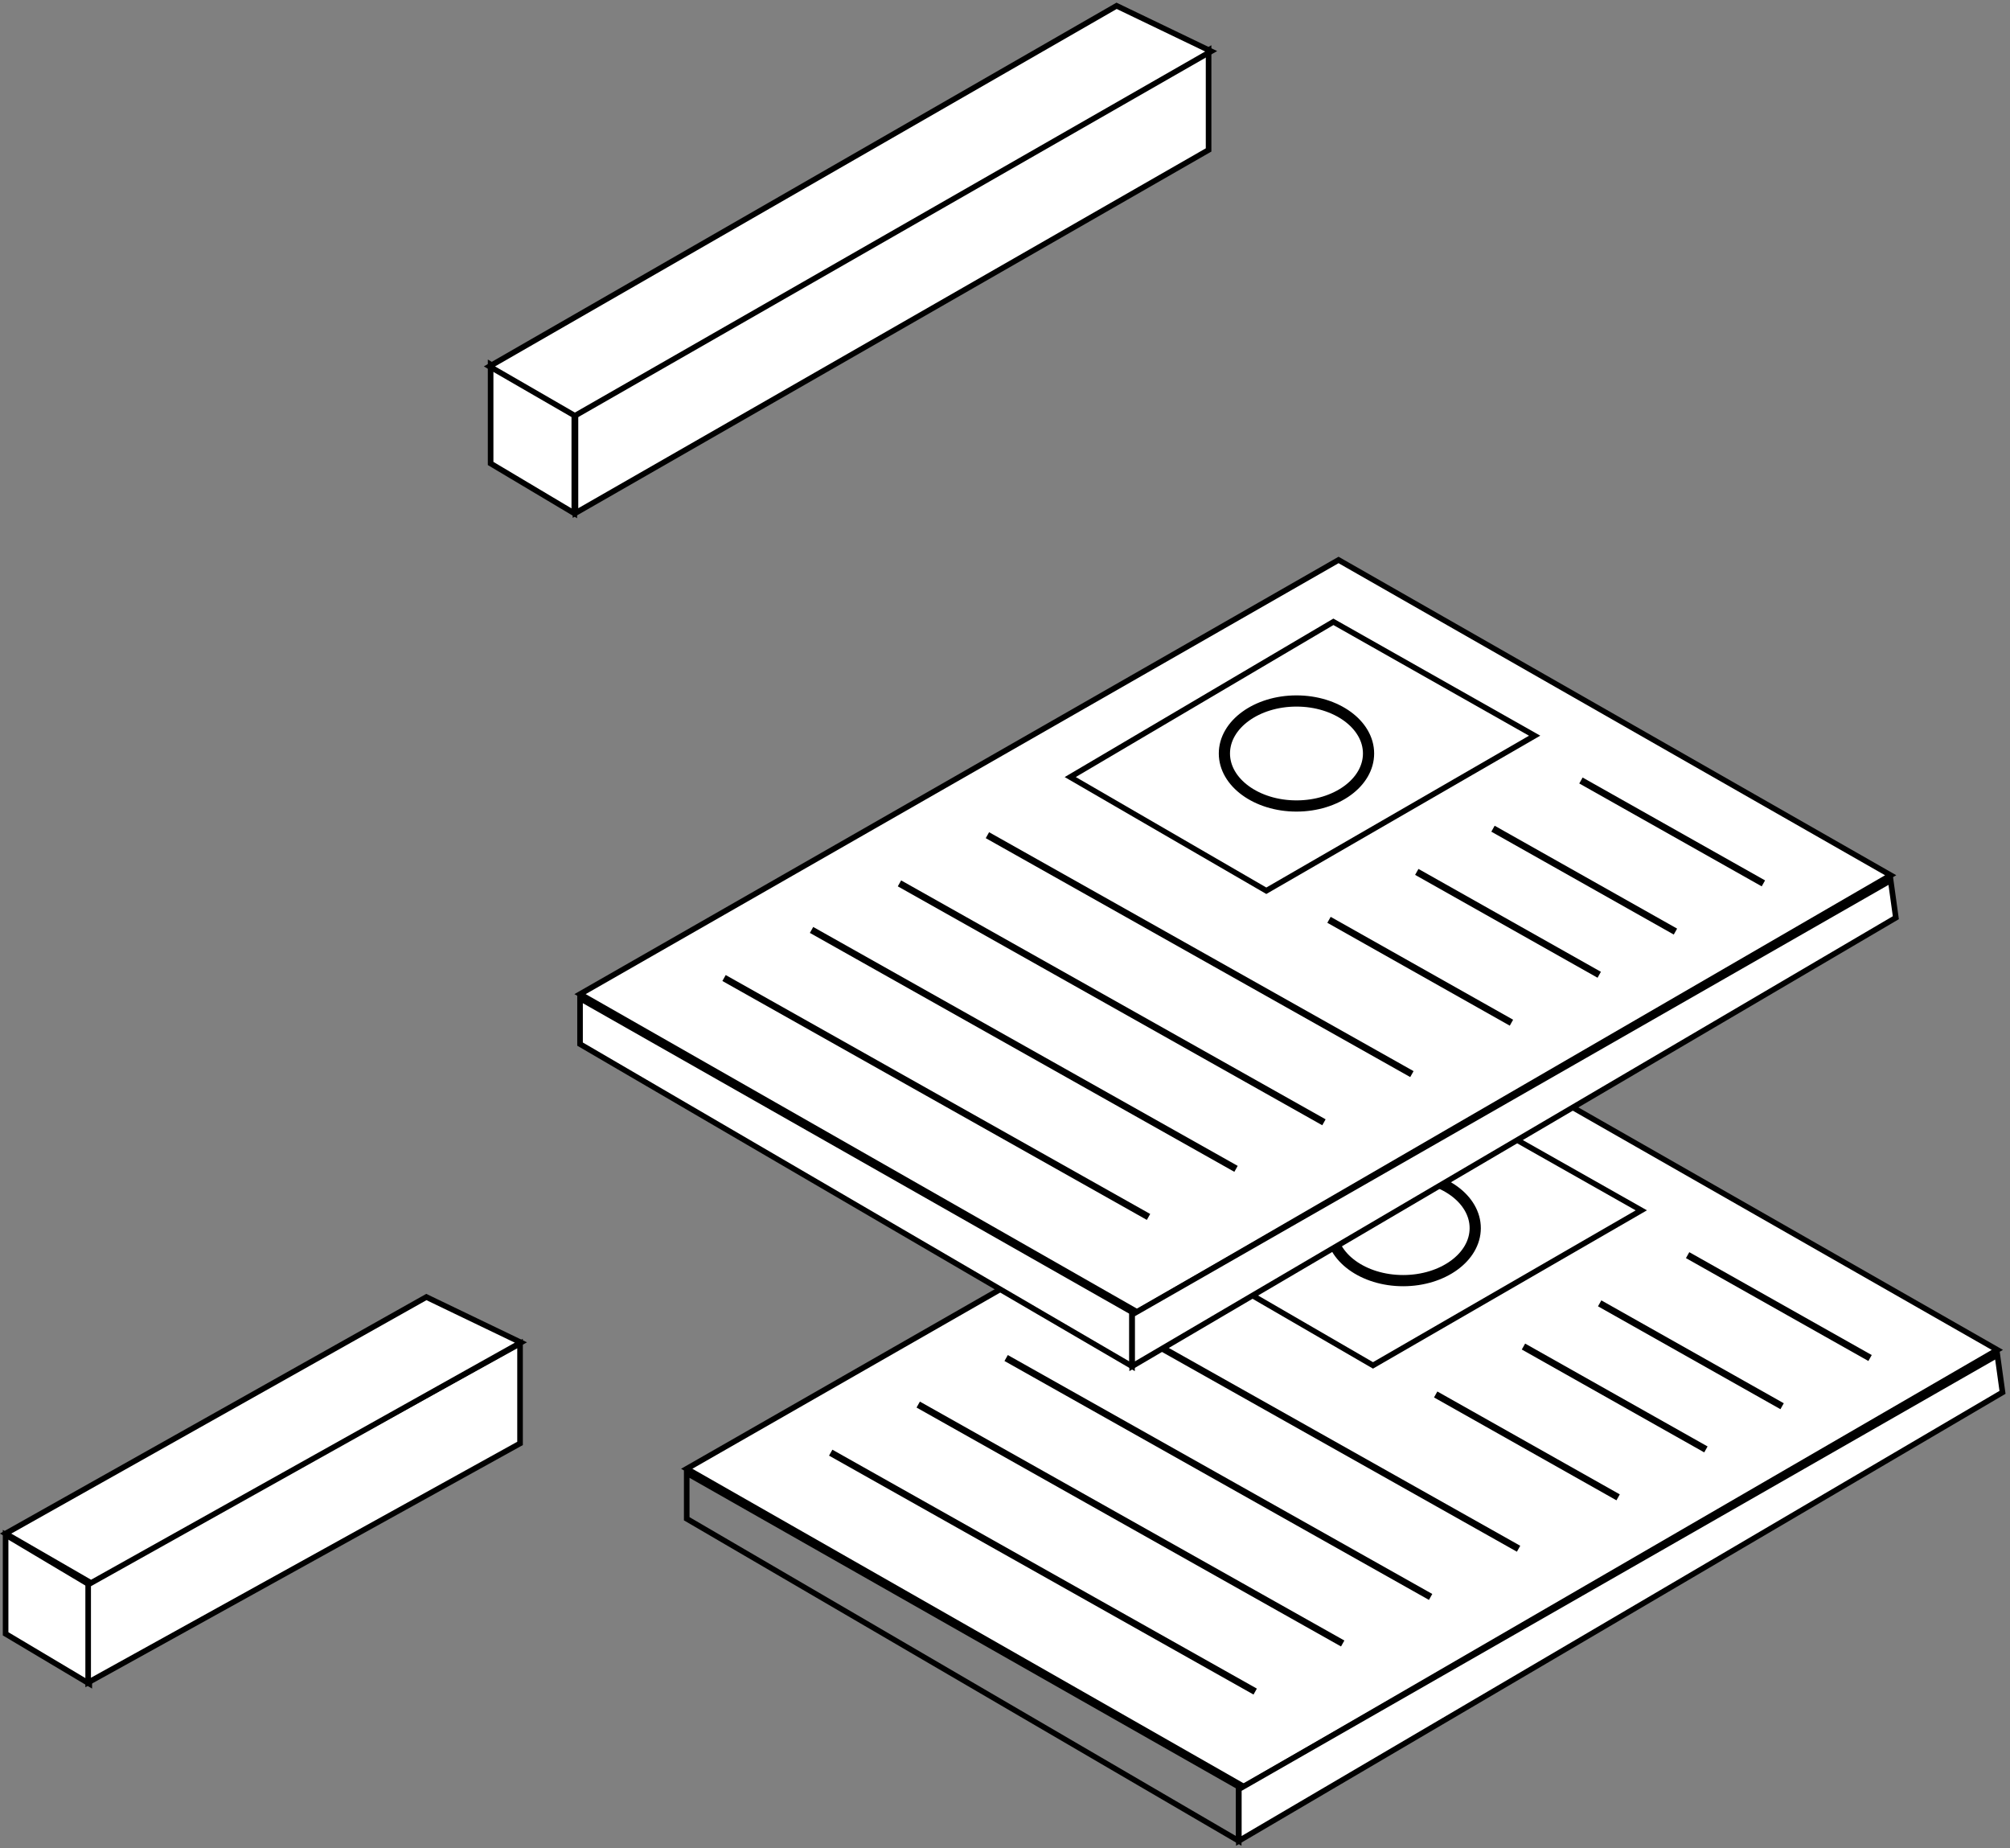 <?xml version="1.0" encoding="UTF-8"?>
<svg width="359px" height="330px" viewBox="0 0 359 330" version="1.1" xmlns="http://www.w3.org/2000/svg" xmlns:xlink="http://www.w3.org/1999/xlink">
    <rect x="0" y="0" width="359" height="330" fill="#808080" stroke="none"/>
    <!-- Generator: Sketch 52.2 (67145) - http://www.bohemiancoding.com/sketch -->
    <title>Group</title>
    <desc>Created with Sketch.</desc>
    <g id="Page-1" stroke="none" stroke-width="1" fill="none" fill-rule="evenodd">
        <g id="About" transform="translate(-185, -1017)">
            <g id="Group" transform="translate(186, 1018)">
                <polygon id="Path" stroke="#000000" fill="#FFFFFF" points="101.574 90.663 86.628 81.761 86.628 64.075 101.574 72.977"></polygon>
                <polygon id="Path" stroke="#000000" fill="#FFFFFF" points="214.862 25.776 101.781 90.614 101.781 72.72 214.862 7.94"></polygon>
                <polygon id="Path" stroke="#000000" fill="#FFFFFF" points="86.418 64.427 101.683 73.244 215.323 8.158 198.434 0.037"></polygon>
                <g id="Group-25" transform="translate(0, 229.894)" fill="#FFFFFF" stroke="#000000">
                    <polygon id="Path" points="14.946 69.754 0 60.852 0 43.166 14.946 52.068"></polygon>
                    <polygon id="Path" points="91.884 26.855 14.746 69.543 14.746 51.648 91.884 9.018"></polygon>
                    <polygon id="Path" points="-9.09494702e-13 42.952 15.264 51.769 92.04 8.833 75.151 0.712"></polygon>
                </g>
                <g id="Group-26" transform="translate(121.352, 183.597)">
                    <polygon id="Path-4" stroke="#000000" fill-rule="nonzero" points="0.301 78.439 0.301 86.602 98.888 144.125 98.888 134.45"></polygon>
                    <polygon id="Path-2" stroke="#000000" fill="#FFFFFF" fill-rule="nonzero" points="135.777 0.151 234.39 56.449 99.834 134.45 0.301 77.676"></polygon>
                    <ellipse id="Oval" stroke="#000000" stroke-width="2" fill="#FFFFFF" cx="128.26" cy="34.707" rx="12.873" ry="9.375"></ellipse>
                    <g id="Group-24" transform="translate(25.184, 38.914)">
                        <polygon id="Rectangle" fill="#000000" transform="translate(38.743, 57.218) rotate(-60.641) translate(-38.743, -57.218) " points="38.14 13.722 39.358 13.722 39.345 100.715 38.127 100.715"></polygon>
                        <polygon id="Rectangle" fill="#000000" transform="translate(54.372, 48.632) rotate(-60.641) translate(-54.372, -48.632) " points="53.77 5.136 54.988 5.135 54.975 92.129 53.756 92.129"></polygon>
                        <polygon id="Rectangle" fill="#000000" transform="translate(70.075, 40.319) rotate(-60.641) translate(-70.075, -40.319) " points="69.473 -3.177 70.691 -3.177 70.678 83.816 69.46 83.816"></polygon>
                        <polygon id="Rectangle" fill="#000000" transform="translate(85.784, 31.713) rotate(-60.641) translate(-85.784, -31.713) " points="85.182 -11.783 86.4 -11.784 86.387 75.209 85.169 75.21"></polygon>
                        <polygon id="Rectangle" fill="#000000" transform="translate(125.179, 34.68) rotate(-60.595) translate(-125.179, -34.68) " points="124.573 15.977 125.791 15.977 125.786 53.383 124.567 53.384"></polygon>
                        <polygon id="Rectangle" fill="#000000" transform="translate(140.858, 26.124) rotate(-60.595) translate(-140.858, -26.124) " points="140.252 7.42 141.47 7.42 141.465 44.827 140.247 44.827"></polygon>
                        <polygon id="Rectangle" fill="#000000" transform="translate(154.47, 18.41) rotate(-60.595) translate(-154.47, -18.41) " points="153.864 -0.294 155.082 -0.294 155.076 37.113 153.858 37.113"></polygon>
                        <path d="M153.902,0.62 L186.433,19.009" id="Path" fill="#141516"></path>
                        <polygon id="Rectangle" fill="#000000" transform="translate(170.177, 9.802) rotate(-60.595) translate(-170.177, -9.802) " points="169.571 -8.901 170.789 -8.901 170.784 28.506 169.565 28.506"></polygon>
                    </g>
                    <polygon id="Path-5" stroke="#000000" fill="#FFFFFF" fill-rule="nonzero" points="98.913 144.125 235.311 64.031 234.39 57.372 98.913 134.896"></polygon>
                    <path d="M134.856,11.196 C158.817,24.752 170.798,31.53 170.798,31.53 C138.849,49.988 122.875,59.218 122.875,59.218 L87.853,38.914 C119.188,20.435 134.856,11.196 134.856,11.196 Z" id="Path-3" stroke="#000000" fill-rule="nonzero"></path>
                </g>
                <g id="Group-26" transform="translate(102.299, 98.841)">
                    <polygon id="Path-4" stroke="#000000" fill="#FFFFFF" fill-rule="nonzero" points="0.301 78.439 0.301 86.602 98.888 144.125 98.888 134.45"></polygon>
                    <polygon id="Path-2" stroke="#000000" fill="#FFFFFF" fill-rule="nonzero" points="135.777 0.151 234.39 56.449 99.834 134.45 0.301 77.676"></polygon>
                    <ellipse id="Oval" stroke="#000000" stroke-width="2" fill="#FFFFFF" cx="128.26" cy="34.707" rx="12.873" ry="9.375"></ellipse>
                    <g id="Group-24" transform="translate(25.184, 38.914)">
                        <polygon id="Rectangle" fill="#000000" transform="translate(38.743, 57.218) rotate(-60.641) translate(-38.743, -57.218) " points="38.14 13.722 39.358 13.722 39.345 100.715 38.127 100.715"></polygon>
                        <polygon id="Rectangle" fill="#000000" transform="translate(54.372, 48.632) rotate(-60.641) translate(-54.372, -48.632) " points="53.77 5.136 54.988 5.135 54.975 92.129 53.756 92.129"></polygon>
                        <polygon id="Rectangle" fill="#000000" transform="translate(70.075, 40.319) rotate(-60.641) translate(-70.075, -40.319) " points="69.473 -3.177 70.691 -3.177 70.678 83.816 69.46 83.816"></polygon>
                        <polygon id="Rectangle" fill="#000000" transform="translate(85.784, 31.713) rotate(-60.641) translate(-85.784, -31.713) " points="85.182 -11.783 86.4 -11.784 86.387 75.209 85.169 75.21"></polygon>
                        <polygon id="Rectangle" fill="#000000" transform="translate(125.179, 34.68) rotate(-60.595) translate(-125.179, -34.68) " points="124.573 15.977 125.791 15.977 125.786 53.383 124.567 53.384"></polygon>
                        <polygon id="Rectangle" fill="#000000" transform="translate(140.858, 26.124) rotate(-60.595) translate(-140.858, -26.124) " points="140.252 7.42 141.47 7.42 141.465 44.827 140.247 44.827"></polygon>
                        <polygon id="Rectangle" fill="#000000" transform="translate(154.47, 18.41) rotate(-60.595) translate(-154.47, -18.41) " points="153.864 -0.294 155.082 -0.294 155.076 37.113 153.858 37.113"></polygon>
                        <path d="M153.902,0.62 L186.433,19.009" id="Path" fill="#141516"></path>
                        <polygon id="Rectangle" fill="#000000" transform="translate(170.177, 9.802) rotate(-60.595) translate(-170.177, -9.802) " points="169.571 -8.901 170.789 -8.901 170.784 28.506 169.565 28.506"></polygon>
                    </g>
                    <polygon id="Path-5" stroke="#000000" fill="#FFFFFF" fill-rule="nonzero" points="98.913 144.125 235.311 64.031 234.39 57.372 98.913 134.896"></polygon>
                    <path d="M134.856,11.196 C158.817,24.752 170.798,31.53 170.798,31.53 C138.849,49.988 122.875,59.218 122.875,59.218 L87.853,38.914 C119.188,20.435 134.856,11.196 134.856,11.196 Z" id="Path-3" stroke="#000000" fill-rule="nonzero"></path>
                </g>
            </g>
        </g>
    </g>
</svg>
